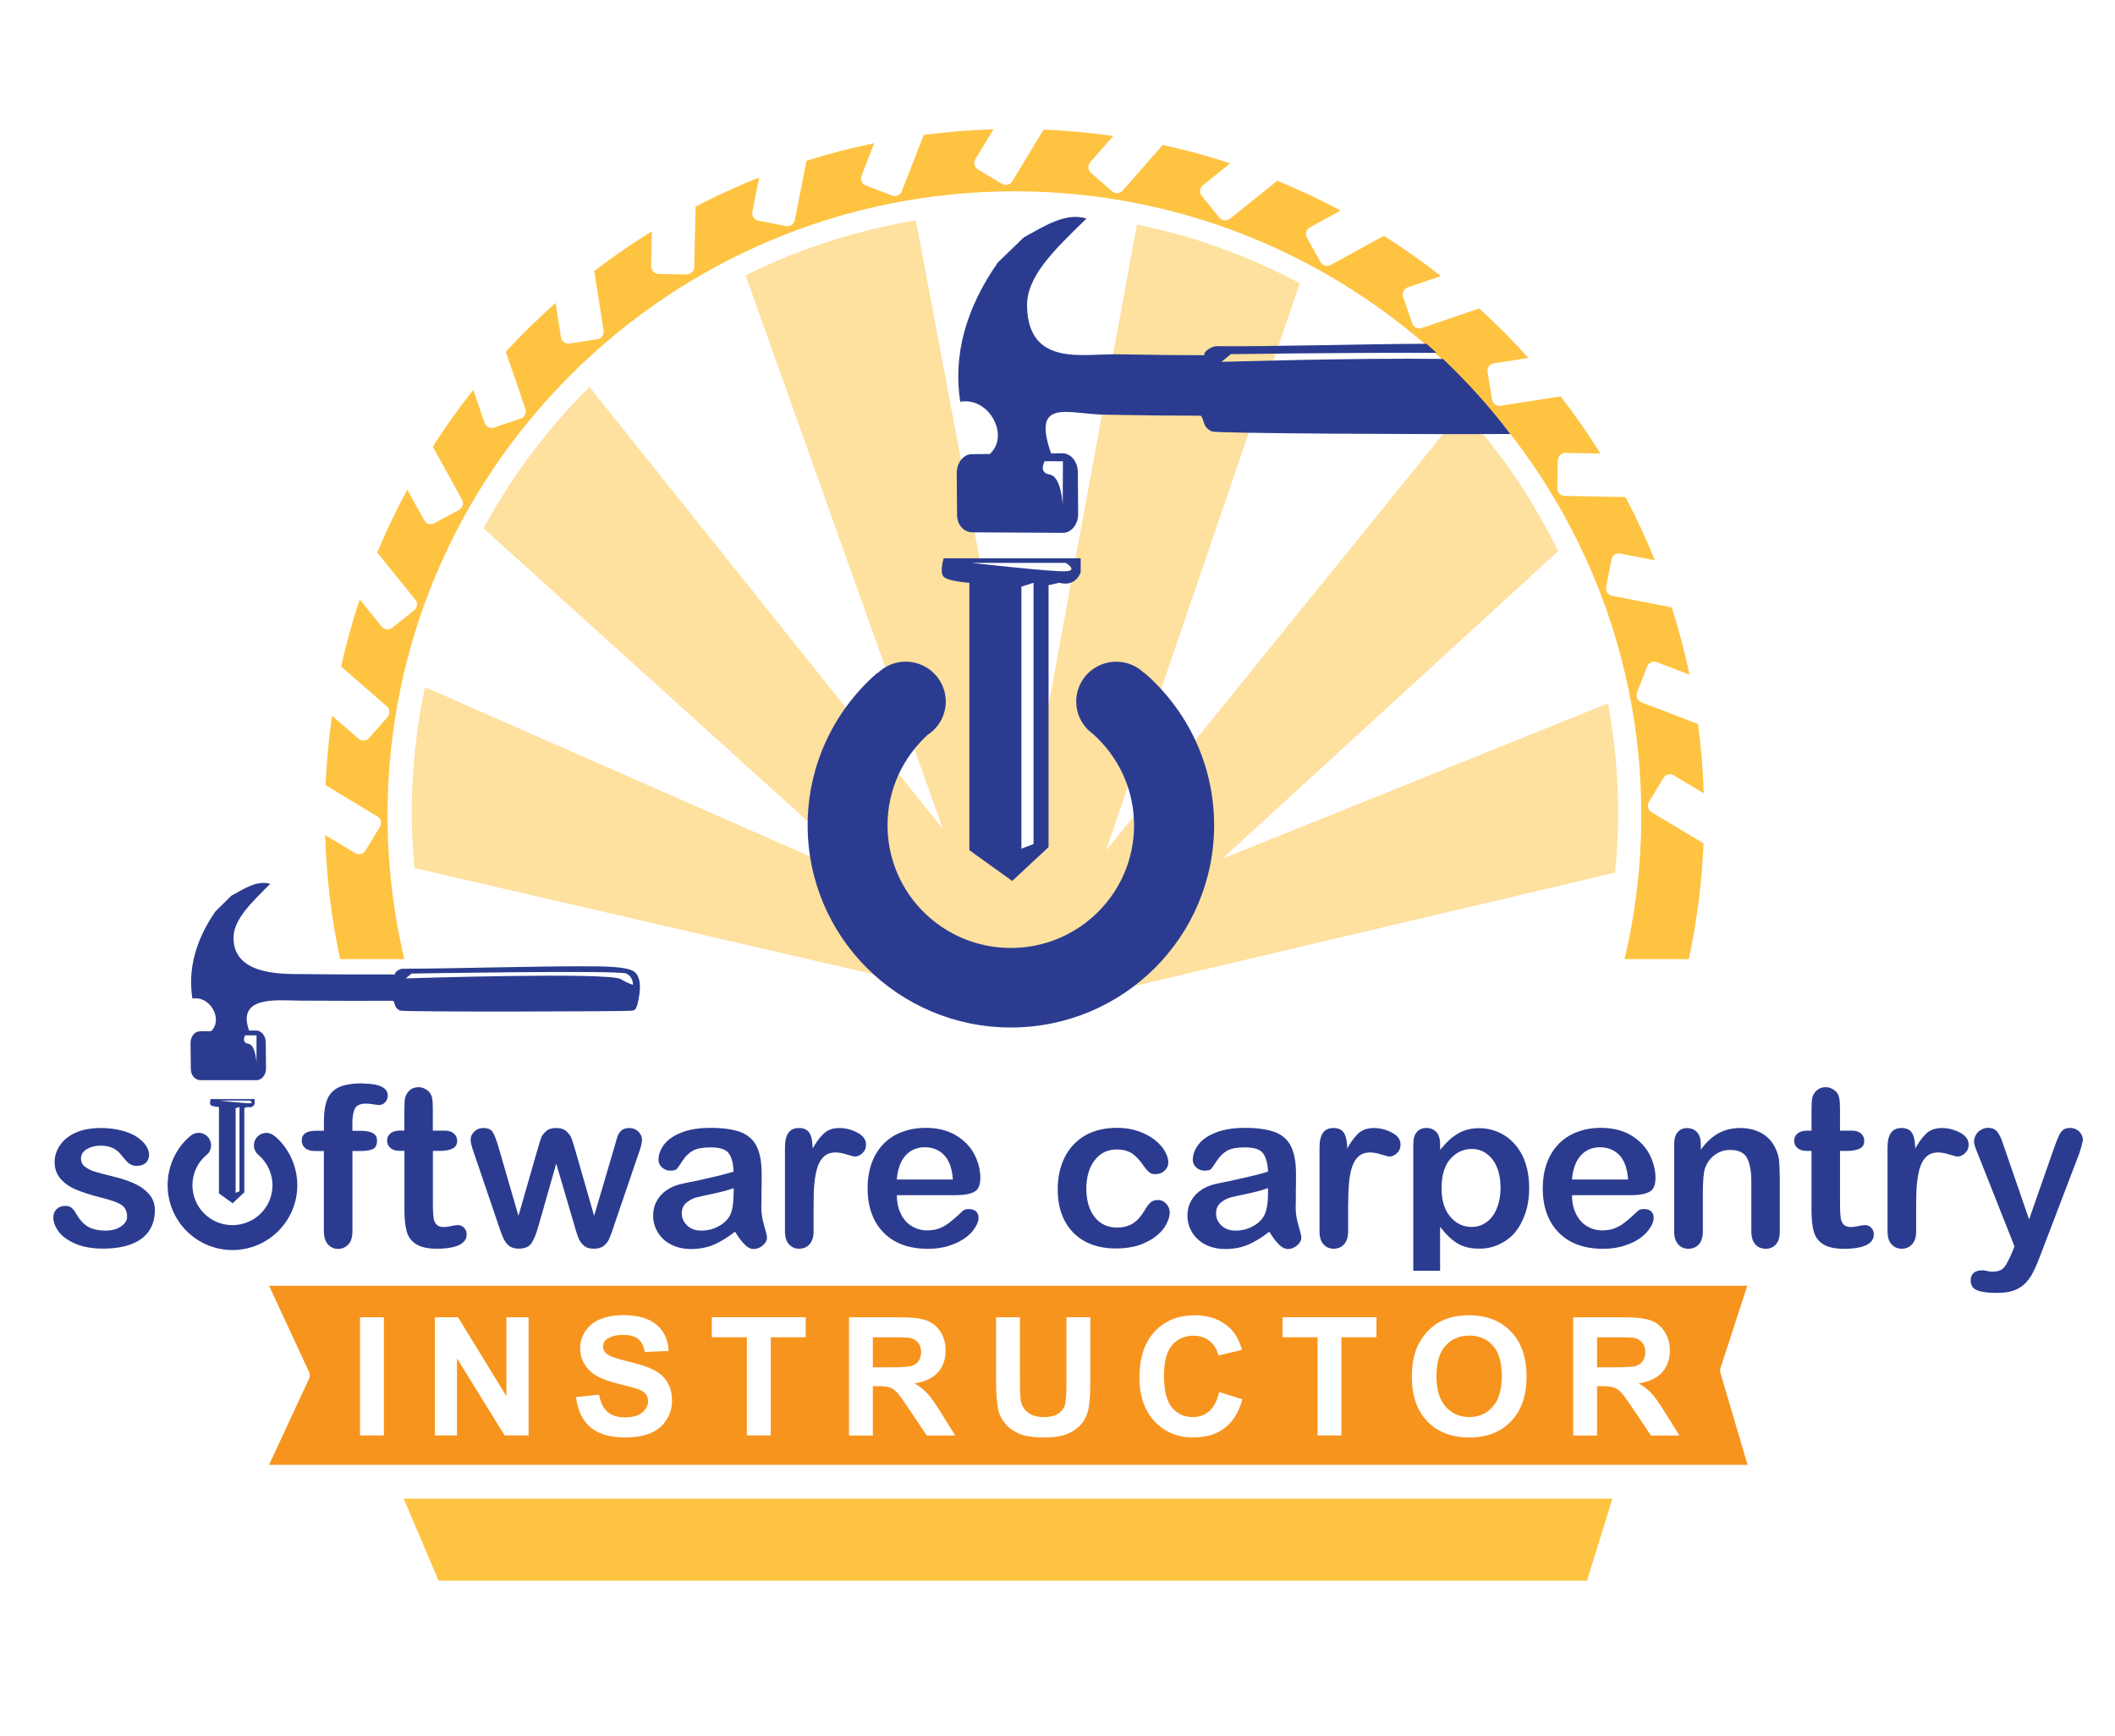 <?xml version="1.0" encoding="UTF-8" standalone="no"?>
<!-- Created with Inkscape (http://www.inkscape.org/) -->

<svg
   xmlns:dc="http://purl.org/dc/elements/1.1/"
   xmlns:cc="http://creativecommons.org/ns#"
   xmlns:rdf="http://www.w3.org/1999/02/22-rdf-syntax-ns#"
   xmlns:svg="http://www.w3.org/2000/svg"
   xmlns="http://www.w3.org/2000/svg"
   xmlns:sodipodi="http://sodipodi.sourceforge.net/DTD/sodipodi-0.dtd"
   xmlns:inkscape="http://www.inkscape.org/namespaces/inkscape"
   width="56.508mm"
   height="46.388mm"
   viewBox="0 0 200.225 164.366"
   id="svg5474"
   version="1.1"
   inkscape:version="0.91 r13725"
   sodipodi:docname="swc_certificate_badge.svg"
   inkscape:export-filename="/home/amorley/Documents/Admin/Applications/SSIFellowApp/slides/img/swc_certificate_badge.png"
   inkscape:export-xdpi="600"
   inkscape:export-ydpi="600">
  <rect x="0" y="0" width="200.225" height="164.366" fill="#808080" stroke="none"/>
  <defs
     id="defs5476">
    <mask
       maskUnits="userSpaceOnUse"
       x="0"
       y="0"
       width="1"
       height="1"
       id="mask232">
      <g
         id="g234">
        <g
           clip-path="url(#clipPath228)"
           id="g236">
          <path
             d="m 254,256.6 126,0 0,126 -126,0 0,-126 z"
             style="fill:#000000;fill-opacity:0.2;fill-rule:nonzero;stroke:none"
             id="path238"
             inkscape:connector-curvature="0" />
        </g>
      </g>
    </mask>
    <clipPath
       clipPathUnits="userSpaceOnUse"
       id="clipPath228">
      <path
         d="m 254,256.6 126,0 0,126 -126,0 0,-126 z"
         id="path230"
         inkscape:connector-curvature="0" />
    </clipPath>
    <clipPath
       clipPathUnits="userSpaceOnUse"
       id="clipPath244">
      <path
         d="m 254,256.6 126,0 0,126 -126,0 0,-126 z"
         id="path246"
         inkscape:connector-curvature="0" />
    </clipPath>
    <clipPath
       clipPathUnits="userSpaceOnUse"
       id="clipPath248">
      <path
         d="m 254,257 126,0 0,126 -126,0 0,-126 z"
         id="path250"
         inkscape:connector-curvature="0" />
    </clipPath>
    <mask
       maskUnits="userSpaceOnUse"
       x="0"
       y="0"
       width="1"
       height="1"
       id="mask232-1">
      <g
         id="g234-0">
        <g
           clip-path="url(#clipPath228-7)"
           id="g236-1">
          <path
             d="m 254,256.6 126,0 0,126 -126,0 0,-126 z"
             style="fill:#000000;fill-opacity:0.2;fill-rule:nonzero;stroke:none"
             id="path238-3"
             inkscape:connector-curvature="0" />
        </g>
      </g>
    </mask>
    <clipPath
       clipPathUnits="userSpaceOnUse"
       id="clipPath228-7">
      <path
         d="m 254,256.6 126,0 0,126 -126,0 0,-126 z"
         id="path230-7"
         inkscape:connector-curvature="0" />
    </clipPath>
    <clipPath
       clipPathUnits="userSpaceOnUse"
       id="clipPath244-2">
      <path
         d="m 254,256.6 126,0 0,126 -126,0 0,-126 z"
         id="path246-6"
         inkscape:connector-curvature="0" />
    </clipPath>
    <clipPath
       clipPathUnits="userSpaceOnUse"
       id="clipPath248-4">
      <path
         d="m 254,257 126,0 0,126 -126,0 0,-126 z"
         id="path250-5"
         inkscape:connector-curvature="0" />
    </clipPath>
    <mask
       maskUnits="userSpaceOnUse"
       x="0"
       y="0"
       width="1"
       height="1"
       id="mask232-2">
      <g
         id="g234-4">
        <g
           clip-path="url(#clipPath228-1)"
           id="g236-3">
          <path
             d="m 254,256.6 126,0 0,126 -126,0 0,-126 z"
             style="fill:#000000;fill-opacity:0.2;fill-rule:nonzero;stroke:none"
             id="path238-7"
             inkscape:connector-curvature="0" />
        </g>
      </g>
    </mask>
    <clipPath
       clipPathUnits="userSpaceOnUse"
       id="clipPath228-1">
      <path
         d="m 254,256.6 126,0 0,126 -126,0 0,-126 z"
         id="path230-2"
         inkscape:connector-curvature="0" />
    </clipPath>
    <clipPath
       clipPathUnits="userSpaceOnUse"
       id="clipPath244-20">
      <path
         d="m 254,256.6 126,0 0,126 -126,0 0,-126 z"
         id="path246-2"
         inkscape:connector-curvature="0" />
    </clipPath>
    <clipPath
       clipPathUnits="userSpaceOnUse"
       id="clipPath248-1">
      <path
         d="m 254,257 126,0 0,126 -126,0 0,-126 z"
         id="path250-7"
         inkscape:connector-curvature="0" />
    </clipPath>
    <mask
       maskUnits="userSpaceOnUse"
       x="0"
       y="0"
       width="1"
       height="1"
       id="mask232-3">
      <g
         id="g234-8">
        <g
           clip-path="url(#clipPath228-2)"
           id="g236-5">
          <path
             d="m 254,256.6 126,0 0,126 -126,0 0,-126 z"
             style="fill:#000000;fill-opacity:0.2;fill-rule:nonzero;stroke:none"
             id="path238-2"
             inkscape:connector-curvature="0" />
        </g>
      </g>
    </mask>
    <clipPath
       clipPathUnits="userSpaceOnUse"
       id="clipPath228-2">
      <path
         d="m 254,256.6 126,0 0,126 -126,0 0,-126 z"
         id="path230-27"
         inkscape:connector-curvature="0" />
    </clipPath>
    <clipPath
       clipPathUnits="userSpaceOnUse"
       id="clipPath244-0">
      <path
         d="m 254,256.6 126,0 0,126 -126,0 0,-126 z"
         id="path246-3"
         inkscape:connector-curvature="0" />
    </clipPath>
    <clipPath
       clipPathUnits="userSpaceOnUse"
       id="clipPath248-46">
      <path
         d="m 254,257 126,0 0,126 -126,0 0,-126 z"
         id="path250-3"
         inkscape:connector-curvature="0" />
    </clipPath>
    <mask
       maskUnits="userSpaceOnUse"
       x="0"
       y="0"
       width="1"
       height="1"
       id="mask232-3-2">
      <g
         id="g234-7">
        <g
           clip-path="url(#clipPath228-3)"
           id="g236-0">
          <path
             d="m 254,256.6 126,0 0,126 -126,0 0,-126 z"
             style="fill:#000000;fill-opacity:0.2;fill-rule:nonzero;stroke:none"
             id="path238-0"
             inkscape:connector-curvature="0" />
        </g>
      </g>
    </mask>
    <clipPath
       clipPathUnits="userSpaceOnUse"
       id="clipPath228-3">
      <path
         d="m 254,256.6 126,0 0,126 -126,0 0,-126 z"
         id="path230-4"
         inkscape:connector-curvature="0" />
    </clipPath>
    <clipPath
       clipPathUnits="userSpaceOnUse"
       id="clipPath244-9">
      <path
         d="m 254,256.6 126,0 0,126 -126,0 0,-126 z"
         id="path246-27"
         inkscape:connector-curvature="0" />
    </clipPath>
    <clipPath
       clipPathUnits="userSpaceOnUse"
       id="clipPath248-42">
      <path
         d="m 254,257 126,0 0,126 -126,0 0,-126 z"
         id="path250-52"
         inkscape:connector-curvature="0" />
    </clipPath>
  </defs>
  <sodipodi:namedview
     id="base"
     pagecolor="#ffffff"
     bordercolor="#666666"
     borderopacity="1.0"
     inkscape:pageopacity="0.0"
     inkscape:pageshadow="2"
     inkscape:zoom="1.979899"
     inkscape:cx="-61.98411"
     inkscape:cy="-21.216924"
     inkscape:document-units="px"
     inkscape:current-layer="g6183"
     showgrid="false"
     fit-margin-top="0"
     fit-margin-left="0"
     fit-margin-right="0"
     fit-margin-bottom="0"
     inkscape:window-width="1920"
     inkscape:window-height="1056"
     inkscape:window-x="1200"
     inkscape:window-y="24"
     inkscape:window-maximized="1" />
  <g
     inkscape:label="Layer 1"
     inkscape:groupmode="layer"
     id="layer1"
     transform="translate(-284.698,-420.476)">
    <g
       transform="matrix(1.25,0,0,-1.25,-16.68,843.575)"
       id="g6183">
      <g
         transform="matrix(1.281,0,0,1.052,-84.844,-63.749)"
         id="g224-8"
         style="fill:#ffffff;fill-opacity:1">
        <rect
           style="fill:#ffffff;fill-opacity:1;stroke:#ffffff;stroke-width:0.706;stroke-linejoin:miter;stroke-miterlimit:4;stroke-dasharray:none;stroke-dashoffset:0;stroke-opacity:1"
           id="rect4240"
           width="126.137"
           height="126.383"
           x="254.107"
           y="-382.663"
           transform="scale(1,-1)" />
        <g
           id="g226-9"
           style="fill:#ffffff;fill-opacity:1" />
        <g
           mask="url(#mask232-3-2)"
           id="g240-6"
           style="fill:#ffffff;fill-opacity:1">
          <g
             id="g242-7"
             style="fill:#ffffff;fill-opacity:1" />
          <g
             id="g252-7"
             style="fill:#ffffff;fill-opacity:1">
            <g
               id="g254-3"
               clip-path="url(#clipPath244-9)"
               style="fill:#ffffff;fill-opacity:1">
              <g
                 id="g256-7"
                 transform="translate(0,-0.4)"
                 style="fill:#ffffff;fill-opacity:1">
                <g
                   id="g258-12"
                   style="fill:#ffffff;fill-opacity:1">
                  <g
                     id="g260-2"
                     clip-path="url(#clipPath248-42)"
                     style="fill:#ffffff;fill-opacity:1">
                    <g
                       id="g262-15"
                       style="fill:#ffffff;fill-opacity:1">
                      <path
                         inkscape:connector-curvature="0"
                         id="path264-09"
                         style="fill:#ffffff;fill-opacity:1;fill-rule:nonzero;stroke:none"
                         d="m 379.441,320.34 c 0,-34.528 -27.988,-62.516 -62.511,-62.516 -34.528,0 -62.516,27.988 -62.516,62.516 0,34.523 27.988,62.512 62.516,62.512 34.523,0 62.511,-27.989 62.511,-62.512" />
                    </g>
                  </g>
                </g>
              </g>
            </g>
          </g>
        </g>
      </g>
      <g
         transform="translate(-163.565,142.492)"
         id="g5335-9">
        <path
           d="m 452.789,122.327 c -0.488,0.527 -2.93,0.464 -3.601,0.476 -3.7,0.024 -10.606,-0.183 -14.063,-0.183 -0.133,0 -0.613,-0.235 -0.539,-0.43 -2.449,0 -3.746,-0.012 -6.711,0.023 -1.605,0.012 -5.426,-0.183 -5.523,2.645 -0.051,1.422 1.25,2.668 2.781,4.191 -0.981,0.293 -1.961,-0.355 -2.953,-0.906 -0.477,-0.477 -0.809,-0.797 -1.211,-1.199 -1.496,-2.18 -2.082,-4.383 -1.727,-6.59 1.348,0.258 2.352,-1.594 1.41,-2.461 l -0.843,-0.012 c -0.407,0 -0.723,-0.418 -0.711,-0.906 l 0.023,-1.961 c 0.012,-0.5 0.344,-0.832 0.734,-0.832 l 4.262,0 c 0.391,0.012 0.711,0.418 0.699,0.918 l -0.023,1.957 c 0,0.488 -0.332,0.895 -0.734,0.883 l -0.528,0 c -0.941,2.633 2.082,2.289 3.797,2.265 3.207,-0.023 4.285,-0.011 7.117,-0.011 0.16,-0.196 0.086,-0.563 0.528,-0.746 0.281,-0.11 17.293,-0.075 17.601,0 0.305,0.074 0.223,0.218 0.332,0.328 0.149,0.59 0.477,1.898 -0.109,2.547 l -0.008,0.004 z m -28.695,-4.75 0,-2.082 c 0,0 -0.063,1.359 -0.614,1.445 -0.562,0.086 -0.246,0.637 -0.246,0.637 l 0.86,0 z m 28.511,3.82 c 0,0 -0.5,0.172 -0.906,0.43 -0.871,0.562 -16.301,0.062 -16.301,0.062 l 0.442,0.367 c 0,0 15.726,0.27 16.265,0 0.54,-0.269 0.5,-0.859 0.5,-0.859 z"
           style="fill:#2b3c90;fill-opacity:1;fill-rule:nonzero;stroke:none"
           id="path1102-0"
           inkscape:connector-curvature="0" />
        <path
           d="m 415.945,102.756 c 0.305,0.442 0.453,0.969 0.453,1.578 0,0.407 -0.109,0.774 -0.332,1.079 -0.234,0.316 -0.562,0.601 -1.004,0.832 -0.441,0.234 -1.015,0.441 -1.714,0.613 -0.614,0.148 -1.067,0.269 -1.41,0.367 -0.344,0.098 -0.614,0.234 -0.821,0.391 -0.219,0.16 -0.316,0.367 -0.316,0.625 0,0.281 0.133,0.527 0.429,0.711 0.282,0.171 0.637,0.269 1.055,0.269 0.418,0 0.735,-0.074 0.981,-0.207 0.246,-0.137 0.453,-0.316 0.625,-0.551 0.207,-0.258 0.39,-0.465 0.55,-0.59 0.161,-0.121 0.344,-0.183 0.563,-0.183 0.305,0 0.539,0.074 0.711,0.234 0.16,0.16 0.246,0.356 0.246,0.602 0,0.222 -0.086,0.465 -0.234,0.699 -0.161,0.246 -0.407,0.465 -0.711,0.672 -0.305,0.195 -0.7,0.355 -1.153,0.476 -0.465,0.122 -0.992,0.184 -1.578,0.184 -0.734,0 -1.371,-0.121 -1.898,-0.355 -0.516,-0.231 -0.918,-0.563 -1.176,-0.954 -0.27,-0.39 -0.406,-0.82 -0.406,-1.261 0,-0.492 0.148,-0.918 0.429,-1.25 0.293,-0.344 0.672,-0.625 1.164,-0.832 0.489,-0.207 1.129,-0.418 1.899,-0.61 0.699,-0.172 1.211,-0.343 1.519,-0.527 0.317,-0.195 0.477,-0.5 0.477,-0.93 0,-0.281 -0.16,-0.527 -0.465,-0.734 -0.293,-0.207 -0.683,-0.316 -1.152,-0.316 -0.563,0 -1.028,0.109 -1.36,0.304 -0.332,0.207 -0.613,0.516 -0.855,0.93 -0.109,0.207 -0.234,0.367 -0.356,0.476 -0.109,0.11 -0.281,0.161 -0.515,0.161 -0.258,0 -0.465,-0.086 -0.637,-0.246 -0.16,-0.172 -0.246,-0.368 -0.246,-0.602 0,-0.367 0.133,-0.734 0.406,-1.102 0.27,-0.367 0.699,-0.671 1.274,-0.918 0.574,-0.246 1.273,-0.367 2.07,-0.367 0.844,0 1.578,0.11 2.168,0.344 0.574,0.219 1.031,0.551 1.324,0.988 l -0.004,0 z"
           style="fill:#2b3c90;fill-opacity:1;fill-rule:nonzero;stroke:none"
           id="path1104-2"
           inkscape:connector-curvature="0" />
        <path
           d="m 432.113,113.94 c -0.746,0 -1.336,-0.098 -1.75,-0.281 -0.418,-0.184 -0.722,-0.489 -0.894,-0.895 -0.172,-0.406 -0.27,-0.969 -0.27,-1.668 l 0,-0.746 -0.59,0 c -0.734,0 -1.089,-0.242 -1.089,-0.762 0,-0.23 0.085,-0.402 0.257,-0.55 0.172,-0.149 0.418,-0.223 0.746,-0.223 l 0.672,0 0,-6.074 c 0,-0.442 0.11,-0.77 0.305,-0.993 0.207,-0.23 0.465,-0.343 0.77,-0.343 0.32,0 0.589,0.121 0.785,0.343 0.207,0.223 0.304,0.551 0.304,0.993 l 0,6.074 0.614,0 c 0.406,0 0.711,0.051 0.929,0.148 0.223,0.098 0.317,0.309 0.317,0.66 0,0.489 -0.407,0.723 -1.25,0.723 l -0.614,0 0,0.602 c 0,0.453 0.063,0.82 0.184,1.066 0.121,0.258 0.406,0.391 0.844,0.391 0.148,0 0.332,-0.012 0.551,-0.051 0.218,-0.035 0.367,-0.051 0.453,-0.051 0.172,0 0.316,0.063 0.453,0.207 0.121,0.133 0.195,0.309 0.195,0.5 0,0.613 -0.66,0.918 -1.933,0.918 l 0.011,0.012 z"
           style="fill:#2b3c90;fill-opacity:1;fill-rule:nonzero;stroke:none"
           id="path1106-0"
           inkscape:connector-curvature="0" />
        <path
           d="m 440.012,102.498 c 0,0.196 -0.063,0.368 -0.196,0.5 -0.132,0.149 -0.293,0.207 -0.464,0.207 -0.122,0 -0.293,-0.023 -0.516,-0.074 -0.234,-0.051 -0.414,-0.074 -0.551,-0.074 -0.269,0 -0.453,0.074 -0.574,0.207 -0.109,0.121 -0.184,0.293 -0.207,0.488 -0.024,0.196 -0.051,0.477 -0.051,0.832 l 0,4.239 0.488,0 c 0.442,0 0.786,0.062 1.004,0.183 0.231,0.11 0.344,0.309 0.344,0.59 0,0.223 -0.086,0.402 -0.246,0.539 -0.16,0.149 -0.391,0.223 -0.699,0.223 l -0.895,0 0,1.605 c 0,0.379 -0.011,0.672 -0.062,0.883 -0.035,0.195 -0.121,0.356 -0.27,0.5 -0.219,0.195 -0.476,0.305 -0.746,0.305 -0.195,0 -0.379,-0.051 -0.539,-0.133 -0.148,-0.098 -0.27,-0.223 -0.355,-0.367 -0.086,-0.137 -0.133,-0.305 -0.161,-0.516 -0.011,-0.207 -0.023,-0.488 -0.023,-0.855 l 0,-1.422 -0.301,0.008 c -0.332,0 -0.59,-0.075 -0.762,-0.223 -0.16,-0.137 -0.246,-0.316 -0.246,-0.539 0,-0.223 0.075,-0.402 0.246,-0.551 0.161,-0.148 0.391,-0.223 0.711,-0.223 l 0.356,0 0,-4.421 c 0,-0.7 0.051,-1.262 0.172,-1.68 0.109,-0.402 0.343,-0.734 0.699,-0.957 0.355,-0.231 0.883,-0.356 1.578,-0.356 0.734,0 1.313,0.098 1.703,0.282 0.379,0.195 0.563,0.453 0.563,0.797 l 0,0.003 z"
           style="fill:#2b3c90;fill-opacity:1;fill-rule:nonzero;stroke:none"
           id="path1108-1"
           inkscape:connector-curvature="0" />
        <path
           d="m 451.172,103.174 1.859,5.449 c 0.172,0.465 0.258,0.809 0.258,1.04 0,0.234 -0.098,0.453 -0.281,0.625 -0.184,0.183 -0.418,0.269 -0.672,0.269 -0.258,0 -0.453,-0.062 -0.59,-0.172 -0.137,-0.125 -0.234,-0.258 -0.293,-0.418 -0.062,-0.16 -0.137,-0.429 -0.234,-0.785 l -1.555,-5.277 -1.41,4.91 c -0.137,0.48 -0.246,0.808 -0.316,0.992 -0.075,0.184 -0.208,0.356 -0.391,0.516 -0.184,0.16 -0.442,0.234 -0.762,0.234 -0.316,0 -0.574,-0.074 -0.746,-0.234 -0.184,-0.16 -0.316,-0.317 -0.379,-0.489 -0.074,-0.183 -0.172,-0.527 -0.316,-1.019 l -1.41,-4.91 -1.532,5.277 c -0.148,0.5 -0.293,0.871 -0.429,1.078 -0.11,0.195 -0.356,0.297 -0.711,0.297 -0.27,0 -0.5,-0.098 -0.684,-0.281 -0.183,-0.184 -0.269,-0.379 -0.269,-0.613 0,-0.184 0.086,-0.54 0.269,-1.04 l 1.852,-5.449 c 0.05,-0.148 0.109,-0.344 0.207,-0.59 0.086,-0.246 0.183,-0.453 0.293,-0.625 0.109,-0.183 0.258,-0.304 0.418,-0.406 0.172,-0.086 0.379,-0.133 0.613,-0.133 0.465,0 0.797,0.149 0.98,0.442 0.196,0.304 0.368,0.769 0.539,1.383 l 1.313,4.617 1.359,-4.617 c 0.11,-0.407 0.207,-0.723 0.305,-0.969 0.086,-0.246 0.234,-0.453 0.418,-0.613 0.184,-0.172 0.453,-0.247 0.773,-0.247 0.317,0 0.575,0.075 0.758,0.223 0.184,0.16 0.317,0.332 0.406,0.539 0.083,0.195 0.208,0.527 0.368,0.992 l -0.008,0.004 z"
           style="fill:#2b3c90;fill-opacity:1;fill-rule:nonzero;stroke:none"
           id="path1110-9"
           inkscape:connector-curvature="0" />
        <path
           d="m 462.551,103.159 c -0.149,0.464 -0.223,0.929 -0.223,1.359 0.012,0.453 0.012,0.871 0.012,1.238 0.012,0.367 0.012,0.832 0.012,1.36 0,0.832 -0.122,1.504 -0.356,2.007 -0.234,0.5 -0.625,0.872 -1.176,1.102 -0.562,0.223 -1.359,0.344 -2.34,0.344 -0.882,0 -1.64,-0.121 -2.23,-0.367 -0.59,-0.231 -1.016,-0.539 -1.297,-0.907 -0.269,-0.367 -0.414,-0.746 -0.414,-1.14 0,-0.235 0.086,-0.43 0.27,-0.59 0.171,-0.149 0.379,-0.235 0.625,-0.235 0.257,0 0.429,0.051 0.5,0.133 0.086,0.11 0.234,0.317 0.441,0.637 0.207,0.332 0.477,0.574 0.773,0.746 0.293,0.16 0.747,0.246 1.336,0.246 0.688,0 1.153,-0.148 1.371,-0.441 0.219,-0.293 0.344,-0.746 0.368,-1.36 l 0.011,-0.039 -0.05,-0.011 c -0.465,-0.133 -0.907,-0.258 -1.336,-0.356 -0.403,-0.097 -0.895,-0.207 -1.469,-0.332 -0.602,-0.121 -0.93,-0.183 -1.078,-0.223 -0.672,-0.148 -1.199,-0.441 -1.594,-0.871 -0.379,-0.429 -0.574,-0.945 -0.574,-1.554 0,-0.442 0.121,-0.871 0.355,-1.25 0.231,-0.391 0.563,-0.7 0.992,-0.918 0.43,-0.223 0.946,-0.344 1.52,-0.344 0.625,0 1.199,0.109 1.703,0.316 0.516,0.223 1.039,0.539 1.578,0.957 l 0.051,0.039 0.035,-0.05 c 0.258,-0.418 0.488,-0.723 0.723,-0.946 0.207,-0.207 0.43,-0.316 0.648,-0.316 0.258,0 0.5,0.098 0.711,0.281 0.207,0.184 0.305,0.367 0.305,0.59 0,0.133 -0.074,0.426 -0.207,0.879 l 0.004,0.016 z m -2.328,2.449 c 0,-0.797 -0.098,-1.383 -0.305,-1.727 -0.184,-0.316 -0.477,-0.59 -0.871,-0.785 -0.379,-0.207 -0.809,-0.308 -1.262,-0.308 -0.441,0 -0.797,0.121 -1.066,0.378 -0.27,0.258 -0.418,0.563 -0.418,0.918 0,0.356 0.121,0.625 0.355,0.821 0.235,0.195 0.481,0.316 0.723,0.39 0.246,0.063 0.687,0.16 1.324,0.293 0.637,0.137 1.129,0.27 1.445,0.391 l 0.086,0.023 0,-0.406 -0.011,0 0,0.012 z"
           style="fill:#2b3c90;fill-opacity:1;fill-rule:nonzero;stroke:none"
           id="path1112-6"
           inkscape:connector-curvature="0" />
        <path
           d="m 469.617,110.202 c -0.441,0.234 -0.906,0.355 -1.371,0.355 -0.465,0 -0.832,-0.121 -1.101,-0.344 -0.282,-0.23 -0.563,-0.586 -0.833,-1.039 l -0.097,-0.172 -0.012,0.196 c -0.012,0.453 -0.098,0.797 -0.258,1.027 -0.16,0.223 -0.418,0.332 -0.773,0.332 -0.711,0 -1.055,-0.477 -1.055,-1.484 l 0,-6.332 c 0,-0.442 0.098,-0.77 0.309,-0.993 0.195,-0.222 0.453,-0.332 0.758,-0.332 0.316,0 0.589,0.11 0.785,0.332 0.207,0.207 0.316,0.551 0.316,0.993 l 0,1.898 c 0,0.684 0.012,1.274 0.063,1.738 0.05,0.477 0.121,0.895 0.246,1.25 0.121,0.356 0.293,0.625 0.515,0.809 0.379,0.309 0.93,0.367 1.715,0.109 0.391,-0.121 0.528,-0.148 0.586,-0.148 0.207,0 0.402,0.086 0.574,0.258 0.184,0.172 0.27,0.379 0.27,0.648 0,0.371 -0.207,0.664 -0.637,0.899 z"
           style="fill:#2b3c90;fill-opacity:1;fill-rule:nonzero;stroke:none"
           id="path1114-2"
           inkscape:connector-curvature="0" />
        <path
           d="m 478.543,103.065 c 0.16,0.258 0.234,0.488 0.234,0.683 0,0.223 -0.062,0.379 -0.195,0.5 -0.137,0.11 -0.305,0.172 -0.527,0.172 -0.207,0 -0.356,-0.035 -0.465,-0.132 -0.281,-0.27 -0.516,-0.477 -0.688,-0.625 -0.183,-0.161 -0.379,-0.305 -0.59,-0.454 -0.218,-0.136 -0.441,-0.234 -0.671,-0.308 -0.231,-0.063 -0.489,-0.098 -0.758,-0.098 -0.418,0 -0.809,0.11 -1.153,0.317 -0.343,0.195 -0.613,0.5 -0.82,0.906 -0.207,0.402 -0.316,0.871 -0.316,1.394 l 0,0.051 4.508,0 c 0.574,0 1.039,0.086 1.359,0.258 0.305,0.16 0.453,0.516 0.453,1.055 0,0.613 -0.16,1.211 -0.465,1.8 -0.304,0.575 -0.781,1.067 -1.41,1.434 -0.625,0.367 -1.383,0.551 -2.254,0.551 -0.676,0 -1.297,-0.11 -1.851,-0.332 -0.551,-0.207 -1.028,-0.528 -1.395,-0.93 -0.379,-0.402 -0.676,-0.894 -0.871,-1.457 -0.195,-0.562 -0.293,-1.187 -0.293,-1.848 0,-1.41 0.406,-2.535 1.199,-3.355 0.797,-0.82 1.938,-1.238 3.367,-1.238 0.637,0 1.2,0.086 1.68,0.257 0.488,0.161 0.895,0.368 1.211,0.614 0.32,0.246 0.563,0.511 0.711,0.785 z m -5.953,3.66 c 0.074,0.77 0.305,1.371 0.672,1.762 0.367,0.402 0.855,0.613 1.433,0.613 0.614,0 1.114,-0.207 1.485,-0.602 0.367,-0.39 0.59,-0.992 0.648,-1.777 l 0,-0.062 -4.25,0 0.012,0.062 0,0.004 z"
           style="fill:#2b3c90;fill-opacity:1;fill-rule:nonzero;stroke:none"
           id="path1116-1"
           inkscape:connector-curvature="0" />
        <path
           d="m 493.012,103.295 c 0.16,0.305 0.246,0.614 0.246,0.883 0,0.223 -0.086,0.442 -0.258,0.637 -0.172,0.195 -0.391,0.293 -0.648,0.293 -0.223,0 -0.407,-0.063 -0.551,-0.195 -0.16,-0.149 -0.309,-0.344 -0.442,-0.586 -0.257,-0.442 -0.55,-0.774 -0.882,-0.993 -0.332,-0.207 -0.735,-0.316 -1.2,-0.316 -0.355,0 -0.672,0.062 -0.953,0.195 -0.293,0.133 -0.551,0.332 -0.746,0.602 -0.207,0.246 -0.367,0.562 -0.476,0.93 -0.098,0.355 -0.161,0.757 -0.161,1.187 0,0.93 0.223,1.668 0.637,2.191 0.414,0.54 0.981,0.809 1.664,0.809 0.477,0 0.871,-0.109 1.188,-0.316 0.304,-0.223 0.601,-0.539 0.882,-0.969 0.149,-0.207 0.297,-0.367 0.418,-0.453 0.11,-0.098 0.258,-0.133 0.43,-0.133 0.27,0 0.516,0.086 0.699,0.258 0.196,0.183 0.293,0.39 0.293,0.66 0,0.246 -0.097,0.527 -0.269,0.832 -0.172,0.293 -0.43,0.59 -0.77,0.855 -0.332,0.258 -0.746,0.481 -1.226,0.649 -0.489,0.172 -1.028,0.258 -1.606,0.258 -0.941,0 -1.75,-0.196 -2.426,-0.575 -0.671,-0.39 -1.187,-0.945 -1.543,-1.64 -0.355,-0.711 -0.539,-1.531 -0.539,-2.449 0,-1.36 0.391,-2.45 1.165,-3.258 0.785,-0.809 1.874,-1.215 3.257,-1.215 0.649,0 1.25,0.086 1.762,0.258 0.516,0.183 0.957,0.418 1.297,0.699 0.344,0.277 0.601,0.586 0.762,0.902 l -0.004,0 z"
           style="fill:#2b3c90;fill-opacity:1;fill-rule:nonzero;stroke:none"
           id="path1118-2"
           inkscape:connector-curvature="0" />
        <path
           d="m 503.016,103.159 c -0.149,0.464 -0.219,0.929 -0.219,1.359 0.012,0.453 0.012,0.871 0.012,1.238 0.011,0.367 0.011,0.832 0.011,1.36 0,0.832 -0.121,1.504 -0.355,2.007 -0.235,0.5 -0.625,0.872 -1.176,1.102 -0.562,0.223 -1.348,0.344 -2.34,0.344 -0.883,0 -1.629,-0.121 -2.23,-0.367 -0.59,-0.231 -1.02,-0.539 -1.297,-0.907 -0.27,-0.367 -0.418,-0.746 -0.418,-1.14 0,-0.235 0.086,-0.43 0.269,-0.59 0.172,-0.16 0.379,-0.235 0.625,-0.235 0.258,0 0.43,0.051 0.5,0.133 0.086,0.11 0.235,0.317 0.442,0.637 0.222,0.332 0.48,0.574 0.773,0.746 0.293,0.16 0.746,0.246 1.336,0.246 0.688,0 1.149,-0.148 1.371,-0.441 0.223,-0.293 0.344,-0.746 0.379,-1.36 l 0,-0.039 -0.051,-0.011 c -0.464,-0.149 -0.918,-0.258 -1.336,-0.356 -0.406,-0.097 -0.894,-0.207 -1.468,-0.332 -0.602,-0.121 -0.93,-0.183 -1.067,-0.223 -0.687,-0.148 -1.211,-0.441 -1.605,-0.871 -0.379,-0.429 -0.574,-0.945 -0.574,-1.554 0,-0.442 0.121,-0.871 0.355,-1.25 0.235,-0.379 0.563,-0.7 0.992,-0.918 0.43,-0.223 0.942,-0.344 1.52,-0.344 0.625,0 1.199,0.109 1.703,0.316 0.516,0.223 1.039,0.539 1.578,0.957 l 0.047,0.039 0.039,-0.05 c 0.258,-0.418 0.488,-0.723 0.723,-0.946 0.207,-0.207 0.429,-0.316 0.648,-0.316 0.258,0 0.504,0.098 0.711,0.281 0.207,0.184 0.309,0.367 0.309,0.59 0,0.133 -0.075,0.426 -0.207,0.879 l 0,0.016 z m -2.317,2.449 c 0,-0.797 -0.109,-1.383 -0.316,-1.727 -0.184,-0.316 -0.477,-0.59 -0.871,-0.785 -0.379,-0.207 -0.809,-0.308 -1.262,-0.308 -0.441,0 -0.797,0.121 -1.066,0.378 -0.27,0.247 -0.418,0.563 -0.418,0.918 0,0.356 0.125,0.625 0.355,0.821 0.234,0.195 0.477,0.316 0.723,0.39 0.246,0.063 0.687,0.16 1.324,0.293 0.637,0.137 1.125,0.27 1.445,0.391 l 0.086,0.023 0,-0.406 0,0.012 z"
           style="fill:#2b3c90;fill-opacity:1;fill-rule:nonzero;stroke:none"
           id="path1120-0"
           inkscape:connector-curvature="0" />
        <path
           d="m 510.098,110.202 c -0.442,0.234 -0.907,0.355 -1.371,0.355 -0.465,0 -0.832,-0.121 -1.114,-0.344 -0.269,-0.23 -0.551,-0.586 -0.82,-1.039 l -0.098,-0.172 0,0.196 c -0.023,0.453 -0.109,0.797 -0.269,1.027 -0.16,0.223 -0.418,0.332 -0.77,0.332 -0.711,0 -1.054,-0.477 -1.054,-1.484 l 0,-6.332 c 0,-0.442 0.097,-0.77 0.304,-0.993 0.196,-0.222 0.453,-0.332 0.762,-0.332 0.316,0 0.59,0.11 0.785,0.332 0.207,0.207 0.317,0.551 0.317,0.993 l 0,1.898 c 0,0.684 0.023,1.274 0.062,1.738 0.047,0.477 0.121,0.895 0.242,1.25 0.121,0.356 0.293,0.625 0.516,0.809 0.379,0.309 0.93,0.367 1.715,0.109 0.39,-0.121 0.527,-0.148 0.59,-0.148 0.195,0 0.402,0.086 0.574,0.258 0.183,0.172 0.269,0.379 0.269,0.648 0,0.371 -0.207,0.664 -0.636,0.899 l -0.004,0 z"
           style="fill:#2b3c90;fill-opacity:1;fill-rule:nonzero;stroke:none"
           id="path1122-7"
           inkscape:connector-curvature="0" />
        <path
           d="m 519.391,102.635 c 0.332,0.391 0.601,0.883 0.797,1.457 0.195,0.574 0.292,1.227 0.292,1.91 0,0.942 -0.171,1.762 -0.5,2.45 -0.343,0.671 -0.808,1.199 -1.382,1.554 -0.575,0.356 -1.211,0.539 -1.899,0.539 -0.574,0 -1.09,-0.121 -1.543,-0.367 -0.453,-0.246 -0.894,-0.637 -1.312,-1.152 l -0.11,-0.121 0,0.429 c 0,0.403 -0.097,0.711 -0.281,0.918 -0.195,0.196 -0.441,0.309 -0.746,0.309 -0.316,0 -0.562,-0.098 -0.734,-0.309 -0.184,-0.195 -0.27,-0.515 -0.27,-0.929 l 0,-9.825 c 0,-0.476 0.063,-0.843 0.195,-1.101 0.137,-0.234 0.395,-0.356 0.809,-0.356 0.699,0 1.027,0.481 1.027,1.446 l 0,3.578 0.11,-0.125 c 0.39,-0.5 0.808,-0.883 1.238,-1.141 0.441,-0.258 0.98,-0.379 1.617,-0.379 0.528,0 1.028,0.098 1.485,0.317 0.464,0.211 0.871,0.504 1.214,0.894 l -0.007,0.004 z m -1.383,1.778 c -0.196,-0.442 -0.465,-0.786 -0.785,-1.004 -0.332,-0.235 -0.7,-0.344 -1.09,-0.344 -0.649,0 -1.199,0.258 -1.629,0.773 -0.442,0.516 -0.66,1.239 -0.66,2.157 0,0.968 0.222,1.714 0.66,2.214 0.441,0.504 0.992,0.762 1.629,0.762 0.402,0 0.785,-0.109 1.113,-0.355 0.332,-0.235 0.602,-0.575 0.785,-1.016 0.184,-0.43 0.281,-0.957 0.281,-1.566 0,-0.625 -0.109,-1.164 -0.304,-1.618 l 0,-0.003 z"
           style="fill:#2b3c90;fill-opacity:1;fill-rule:nonzero;stroke:none"
           id="path1124-3"
           inkscape:connector-curvature="0" />
        <path
           d="m 529.68,103.065 c 0.16,0.258 0.23,0.488 0.23,0.683 0,0.223 -0.062,0.379 -0.195,0.5 -0.133,0.125 -0.305,0.172 -0.527,0.172 -0.208,0 -0.356,-0.035 -0.465,-0.132 -0.282,-0.27 -0.516,-0.477 -0.688,-0.625 -0.183,-0.161 -0.379,-0.305 -0.59,-0.454 -0.218,-0.136 -0.441,-0.234 -0.672,-0.308 -0.234,-0.063 -0.488,-0.098 -0.761,-0.098 -0.414,0 -0.809,0.11 -1.149,0.317 -0.343,0.195 -0.613,0.5 -0.82,0.906 -0.207,0.402 -0.316,0.871 -0.316,1.394 l 0,0.051 4.507,0 c 0.575,0 1.039,0.086 1.36,0.258 0.308,0.16 0.453,0.516 0.453,1.055 0,0.613 -0.16,1.211 -0.465,1.8 -0.309,0.575 -0.785,1.067 -1.41,1.434 -0.625,0.367 -1.383,0.551 -2.254,0.551 -0.684,0 -1.297,-0.11 -1.848,-0.332 -0.55,-0.207 -1.015,-0.528 -1.398,-0.93 -0.379,-0.402 -0.672,-0.894 -0.871,-1.457 -0.196,-0.562 -0.293,-1.187 -0.293,-1.848 0,-1.41 0.402,-2.535 1.199,-3.355 0.797,-0.82 1.934,-1.238 3.367,-1.238 0.637,0 1.199,0.086 1.68,0.257 0.488,0.161 0.894,0.368 1.211,0.614 0.32,0.246 0.551,0.511 0.711,0.785 l 0.004,0 z m -5.953,3.66 c 0.074,0.77 0.304,1.371 0.671,1.762 0.368,0.402 0.86,0.613 1.434,0.613 0.613,0 1.113,-0.207 1.484,-0.602 0.368,-0.39 0.59,-0.992 0.649,-1.777 l 0,-0.062 -4.25,0 0.012,0.062 0,0.004 z"
           style="fill:#2b3c90;fill-opacity:1;fill-rule:nonzero;stroke:none"
           id="path1126-1"
           inkscape:connector-curvature="0" />
        <path
           d="m 539.453,106.983 c 0,0.488 -0.023,0.906 -0.062,1.222 -0.051,0.317 -0.149,0.614 -0.293,0.883 -0.223,0.465 -0.575,0.832 -1.028,1.09 -0.465,0.242 -0.992,0.379 -1.578,0.379 -0.613,0 -1.148,-0.121 -1.617,-0.367 -0.465,-0.246 -0.906,-0.625 -1.297,-1.141 l -0.098,-0.136 0,0.441 c 0,0.258 -0.05,0.48 -0.132,0.66 -0.098,0.184 -0.223,0.316 -0.368,0.402 -0.16,0.086 -0.332,0.137 -0.515,0.137 -0.305,0 -0.563,-0.098 -0.735,-0.308 -0.183,-0.196 -0.269,-0.516 -0.269,-0.93 l 0,-6.578 c 0,-0.43 0.098,-0.758 0.309,-0.992 0.195,-0.223 0.453,-0.332 0.761,-0.332 0.332,0 0.586,0.109 0.797,0.332 0.195,0.207 0.305,0.55 0.305,0.992 l 0,2.855 c 0,0.946 0.051,1.567 0.16,1.91 0.16,0.442 0.414,0.786 0.758,1.028 0.344,0.246 0.722,0.367 1.14,0.367 0.649,0 1.079,-0.207 1.297,-0.625 0.207,-0.402 0.317,-0.992 0.317,-1.738 l 0,-3.797 c 0,-0.43 0.097,-0.758 0.304,-0.992 0.196,-0.223 0.465,-0.332 0.786,-0.332 0.316,0 0.562,0.109 0.773,0.332 0.195,0.222 0.293,0.55 0.293,0.992 l 0,4.238 -0.008,0.008 z"
           style="fill:#2b3c90;fill-opacity:1;fill-rule:nonzero;stroke:none"
           id="path1128-1"
           inkscape:connector-curvature="0" />
        <path
           d="m 546.582,102.498 c 0,0.207 -0.062,0.368 -0.195,0.5 -0.133,0.149 -0.293,0.207 -0.453,0.207 -0.137,0 -0.305,-0.023 -0.528,-0.074 -0.234,-0.051 -0.418,-0.074 -0.551,-0.074 -0.269,0 -0.453,0.074 -0.574,0.207 -0.109,0.121 -0.183,0.293 -0.207,0.488 -0.023,0.196 -0.051,0.477 -0.051,0.832 l 0,4.239 0.489,0 c 0.441,0 0.781,0.062 1.015,0.183 0.219,0.11 0.332,0.309 0.332,0.59 0,0.223 -0.086,0.402 -0.246,0.539 -0.16,0.149 -0.39,0.223 -0.699,0.223 l -0.894,0 0,1.605 c 0,0.379 -0.012,0.672 -0.063,0.883 -0.035,0.195 -0.121,0.356 -0.269,0.5 -0.219,0.195 -0.477,0.305 -0.747,0.305 -0.195,0 -0.379,-0.051 -0.527,-0.133 -0.16,-0.098 -0.281,-0.223 -0.367,-0.367 -0.086,-0.137 -0.137,-0.305 -0.16,-0.516 -0.012,-0.207 -0.024,-0.488 -0.024,-0.855 l 0,-1.422 -0.308,0 c -0.332,0 -0.59,-0.074 -0.758,-0.223 -0.16,-0.137 -0.246,-0.316 -0.246,-0.539 0,-0.223 0.074,-0.402 0.246,-0.551 0.16,-0.148 0.391,-0.222 0.711,-0.222 l 0.355,0 0,-4.422 c 0,-0.699 0.047,-1.262 0.172,-1.68 0.11,-0.402 0.344,-0.734 0.699,-0.957 0.356,-0.23 0.883,-0.355 1.578,-0.355 0.735,0 1.313,0.097 1.704,0.281 0.379,0.195 0.562,0.453 0.562,0.797 l 0.004,0.011 z"
           style="fill:#2b3c90;fill-opacity:1;fill-rule:nonzero;stroke:none"
           id="path1130-9"
           inkscape:connector-curvature="0" />
        <path
           d="m 553.121,110.202 c -0.441,0.234 -0.906,0.355 -1.371,0.355 -0.465,0 -0.832,-0.121 -1.113,-0.344 -0.27,-0.23 -0.551,-0.586 -0.821,-1.039 l -0.097,-0.172 -0.012,0.196 c -0.012,0.453 -0.098,0.797 -0.258,1.027 -0.16,0.223 -0.418,0.332 -0.773,0.332 -0.711,0 -1.055,-0.477 -1.055,-1.484 l 0,-6.332 c 0,-0.442 0.098,-0.77 0.309,-0.993 0.195,-0.222 0.453,-0.332 0.761,-0.332 0.317,0 0.586,0.11 0.782,0.332 0.207,0.207 0.316,0.551 0.316,0.993 l 0,1.898 c 0,0.684 0.012,1.274 0.063,1.738 0.05,0.477 0.125,0.895 0.246,1.25 0.125,0.356 0.293,0.625 0.515,0.809 0.379,0.309 0.93,0.367 1.715,0.109 0.391,-0.121 0.527,-0.148 0.59,-0.148 0.195,0 0.402,0.086 0.574,0.258 0.184,0.172 0.27,0.379 0.27,0.648 0,0.371 -0.207,0.664 -0.637,0.899 l -0.004,0 z"
           style="fill:#2b3c90;fill-opacity:1;fill-rule:nonzero;stroke:none"
           id="path1132-0"
           inkscape:connector-curvature="0" />
        <path
           d="m 558.414,99.229 c 0.246,0.379 0.488,0.918 0.746,1.594 l 2.965,7.765 c 0.074,0.207 0.133,0.403 0.184,0.59 0.05,0.195 0.086,0.344 0.109,0.453 0,0.149 -0.039,0.305 -0.121,0.453 -0.086,0.149 -0.195,0.258 -0.344,0.344 -0.148,0.086 -0.305,0.137 -0.476,0.137 -0.223,0 -0.407,-0.039 -0.516,-0.121 -0.121,-0.074 -0.246,-0.223 -0.356,-0.453 -0.109,-0.231 -0.242,-0.575 -0.39,-0.993 l -1.875,-5.363 -1.985,5.758 c -0.121,0.391 -0.269,0.687 -0.429,0.883 -0.16,0.195 -0.379,0.297 -0.699,0.297 -0.184,0 -0.356,-0.051 -0.516,-0.149 -0.172,-0.086 -0.305,-0.222 -0.391,-0.379 -0.097,-0.16 -0.148,-0.332 -0.148,-0.515 0,-0.172 0.086,-0.465 0.258,-0.856 l 2.804,-7.078 -0.207,-0.527 c -0.16,-0.367 -0.308,-0.66 -0.429,-0.856 -0.121,-0.195 -0.258,-0.343 -0.414,-0.414 -0.161,-0.086 -0.379,-0.121 -0.649,-0.121 -0.109,0 -0.234,0.012 -0.379,0.051 -0.121,0.035 -0.23,0.051 -0.355,0.051 -0.293,0 -0.516,-0.075 -0.66,-0.196 -0.149,-0.136 -0.223,-0.316 -0.223,-0.562 0,-0.367 0.148,-0.613 0.465,-0.746 0.332,-0.137 0.82,-0.207 1.484,-0.207 0.672,0 1.211,0.097 1.606,0.308 0.394,0.207 0.711,0.5 0.945,0.883 l -0.004,-0.031 z"
           style="fill:#2b3c90;fill-opacity:1;fill-rule:nonzero;stroke:none"
           id="path1134-5"
           inkscape:connector-curvature="0" />
        <path
           d="m 420.625,112.748 c 0,0 -0.109,-0.343 0,-0.453 0.098,-0.109 0.625,-0.148 0.625,-0.148 l 0,-6.543 1.039,-0.746 0.883,0.832 0,6.394 0.269,0.063 c 0.418,-0.109 0.516,0.258 0.516,0.258 l 0,0.343 -3.332,0 z m 2.18,-6.98 -0.293,-0.121 0,6.406 0.293,0.098 0,-6.383 z m 0.785,6.664 c -0.305,-0.023 -2.289,0.207 -2.289,0.207 l 2.289,0 c 0,0 0.32,-0.195 0,-0.207 z"
           style="fill:#2b3c90;fill-opacity:1;fill-rule:nonzero;stroke:none"
           id="path1136-6"
           inkscape:connector-curvature="0" />
        <path
           d="m 425.512,109.909 -0.024,0.011 c -0.172,0.172 -0.406,0.27 -0.648,0.27 -0.528,0 -0.942,-0.43 -0.942,-0.942 0,-0.246 0.086,-0.476 0.27,-0.66 l 0.012,-0.011 c 0.023,-0.036 0.062,-0.063 0.097,-0.086 0.649,-0.575 1.028,-1.411 1.028,-2.266 0,-1.68 -1.36,-3.023 -3.039,-3.023 -1.668,0 -3.024,1.347 -3.024,3.023 0,0.848 0.356,1.668 0.992,2.23 0.27,0.184 0.418,0.477 0.418,0.797 0,0.516 -0.418,0.942 -0.941,0.942 -0.246,0 -0.477,-0.098 -0.66,-0.27 l -0.012,-0.023 -0.012,0.012 c -1.066,-0.93 -1.664,-2.278 -1.664,-3.688 0,-2.707 2.203,-4.91 4.91,-4.91 2.707,0 4.911,2.203 4.911,4.91 -0.004,1.41 -0.602,2.758 -1.668,3.688 l -0.004,-0.004 z"
           style="fill:#2b3c90;fill-opacity:1;fill-rule:nonzero;stroke:none"
           id="path1138-7"
           inkscape:connector-curvature="0" />
      </g>
      <g
         transform="translate(9.934,424.879)"
         id="g5356-0">
        <g
           id="g1140-7"
           transform="matrix(1,0,0,-0.989,-9.334,-6.163)">
          <path
             d="m 283.852,191 65.894,0 -1.609,5.224 -62.078,0 -2.211,-5.224 0.004,0 z"
             style="fill:none;stroke:#ffffff;stroke-width:0.808;stroke-linecap:butt;stroke-linejoin:round;stroke-miterlimit:10;stroke-dasharray:none;stroke-opacity:1"
             id="path1142-4"
             inkscape:connector-curvature="0" />
        </g>
        <g
           id="g1144-0"
           transform="matrix(1,0,0,-0.995,-9.334,-6.163)">
          <path
             d="m 259.988,177.936 113.629,0 -2.273,7.03 2.273,7.741 -113.629,0 3.41,-7.383 -3.41,-7.388 z"
             style="fill:#f7941e;fill-opacity:1;fill-rule:nonzero;stroke:#ffffff;stroke-width:1.143;stroke-linecap:butt;stroke-linejoin:round;stroke-miterlimit:10;stroke-dasharray:none;stroke-opacity:1"
             id="path1146-6"
             inkscape:connector-curvature="0" />
        </g>
        <path
           d="m 260.881,-199.35 93.176,0 -2.274,-7.352 -87.773,0 -3.125,7.352 -0.004,0 z"
           style="fill:#fec341;fill-opacity:1;fill-rule:nonzero;stroke:none"
           id="path1148-4"
           inkscape:connector-curvature="0" />
        <path
           d="m 258.436,-186.163 1.809,0 0,-8.949 -1.809,0 0,8.949 z"
           style="fill:#ffffff;fill-opacity:1;fill-rule:nonzero;stroke:none"
           id="path1150-7"
           inkscape:connector-curvature="0" />
        <path
           d="m 264.1,-195.112 0,8.949 1.757,0 3.664,-5.977 0,5.977 1.68,0 0,-8.949 -1.812,0 -3.61,5.836 0,-5.836 -1.679,0"
           style="fill:#ffffff;fill-opacity:1;fill-rule:nonzero;stroke:none"
           id="path1152-4"
           inkscape:connector-curvature="0" />
        <path
           d="m 274.783,-192.202 1.758,0.172 c 0.105,-0.59 0.32,-1.024 0.641,-1.301 0.324,-0.277 0.761,-0.414 1.312,-0.414 0.582,0 1.02,0.121 1.313,0.367 0.297,0.25 0.445,0.539 0.445,0.867 0,0.211 -0.063,0.391 -0.188,0.539 -0.121,0.153 -0.336,0.282 -0.648,0.391 -0.211,0.074 -0.695,0.203 -1.445,0.391 -0.969,0.238 -1.649,0.535 -2.039,0.886 -0.551,0.493 -0.825,1.094 -0.825,1.801 0,0.457 0.129,0.883 0.383,1.278 0.262,0.398 0.633,0.703 1.117,0.91 0.489,0.207 1.079,0.312 1.766,0.312 1.125,0 1.969,-0.246 2.535,-0.738 0.57,-0.492 0.867,-1.149 0.899,-1.973 l -1.809,-0.078 c -0.078,0.461 -0.246,0.789 -0.5,0.988 -0.254,0.204 -0.633,0.305 -1.141,0.305 -0.523,0 -0.937,-0.109 -1.234,-0.324 -0.191,-0.137 -0.285,-0.324 -0.285,-0.555 0,-0.211 0.09,-0.394 0.269,-0.543 0.227,-0.191 0.782,-0.39 1.661,-0.597 0.878,-0.207 1.527,-0.422 1.949,-0.649 0.422,-0.219 0.754,-0.523 0.988,-0.91 0.238,-0.383 0.359,-0.856 0.359,-1.422 0,-0.512 -0.14,-0.992 -0.425,-1.441 -0.285,-0.45 -0.688,-0.782 -1.207,-1 -0.52,-0.215 -1.172,-0.325 -1.95,-0.325 -1.132,0 -2,0.262 -2.605,0.782 -0.606,0.523 -0.969,1.289 -1.086,2.289"
           style="fill:#ffffff;fill-opacity:1;fill-rule:nonzero;stroke:none"
           id="path1154-8"
           inkscape:connector-curvature="0" />
        <path
           d="m 287.732,-195.112 0,7.437 -2.656,0 0,1.516 7.113,0 0,-1.516 -2.648,0 0,-7.437 -1.809,0"
           style="fill:#ffffff;fill-opacity:1;fill-rule:nonzero;stroke:none"
           id="path1156-5"
           inkscape:connector-curvature="0" />
        <path
           d="m 295.467,-195.112 0,8.949 3.804,0 c 0.957,0 1.653,-0.082 2.083,-0.246 0.433,-0.16 0.785,-0.445 1.042,-0.856 0.262,-0.41 0.391,-0.882 0.391,-1.41 0,-0.672 -0.199,-1.226 -0.594,-1.668 -0.394,-0.433 -0.984,-0.711 -1.769,-0.824 0.39,-0.226 0.711,-0.476 0.965,-0.75 0.257,-0.273 0.601,-0.758 1.031,-1.453 l 1.094,-1.746 -2.16,0 -1.305,1.949 c -0.465,0.695 -0.781,1.133 -0.953,1.313 -0.172,0.183 -0.352,0.308 -0.543,0.371 -0.192,0.07 -0.496,0.105 -0.91,0.105 l -0.368,0 0,-3.738 -1.808,0 m 1.808,5.164 1.336,0 c 0.867,0 1.41,0.035 1.625,0.109 0.215,0.075 0.383,0.2 0.508,0.379 0.121,0.18 0.184,0.403 0.184,0.672 0,0.301 -0.082,0.543 -0.246,0.727 -0.161,0.187 -0.383,0.304 -0.676,0.355 -0.149,0.02 -0.586,0.031 -1.32,0.031 l -1.411,0 0,-2.269"
           style="fill:#ffffff;fill-opacity:1;fill-rule:nonzero;stroke:none"
           id="path1158-8"
           inkscape:connector-curvature="0" />
        <path
           d="m 306.607,-186.163 1.809,0 0,-4.848 c 0,-0.769 0.023,-1.269 0.066,-1.496 0.079,-0.367 0.262,-0.66 0.551,-0.886 0.293,-0.219 0.692,-0.329 1.195,-0.329 0.512,0 0.899,0.106 1.161,0.313 0.261,0.211 0.418,0.469 0.468,0.777 0.055,0.305 0.079,0.813 0.079,1.52 l 0,4.953 1.808,0 0,-4.703 c 0,-1.074 -0.051,-1.832 -0.148,-2.278 -0.098,-0.445 -0.278,-0.816 -0.543,-1.125 -0.262,-0.304 -0.61,-0.55 -1.051,-0.734 -0.441,-0.18 -1.012,-0.269 -1.723,-0.269 -0.855,0 -1.504,0.097 -1.949,0.293 -0.441,0.199 -0.789,0.457 -1.043,0.769 -0.258,0.316 -0.426,0.648 -0.508,0.996 -0.117,0.512 -0.175,1.27 -0.175,2.27 l 0,4.773"
           style="fill:#ffffff;fill-opacity:1;fill-rule:nonzero;stroke:none"
           id="path1160-2"
           inkscape:connector-curvature="0" />
        <path
           d="m 323.506,-191.823 1.754,-0.555 c -0.27,-0.976 -0.715,-1.703 -1.344,-2.18 -0.621,-0.472 -1.414,-0.707 -2.375,-0.707 -1.187,0 -2.164,0.407 -2.93,1.215 -0.765,0.813 -1.148,1.926 -1.148,3.332 0,1.489 0.383,2.645 1.152,3.469 0.77,0.828 1.781,1.238 3.035,1.238 1.094,0 1.985,-0.324 2.668,-0.972 0.407,-0.383 0.711,-0.934 0.914,-1.649 l -1.789,-0.426 c -0.105,0.465 -0.328,0.833 -0.664,1.098 -0.332,0.27 -0.742,0.402 -1.222,0.402 -0.664,0 -1.203,-0.238 -1.618,-0.714 -0.41,-0.477 -0.617,-1.246 -0.617,-2.313 0,-1.133 0.203,-1.937 0.61,-2.418 0.406,-0.48 0.937,-0.719 1.586,-0.719 0.48,0 0.894,0.153 1.238,0.457 0.348,0.305 0.594,0.786 0.746,1.442"
           style="fill:#ffffff;fill-opacity:1;fill-rule:nonzero;stroke:none"
           id="path1162-6"
           inkscape:connector-curvature="0" />
        <path
           d="m 330.955,-195.112 0,7.437 -2.656,0 0,1.516 7.113,0 0,-1.516 -2.648,0 0,-7.437 -1.809,0"
           style="fill:#ffffff;fill-opacity:1;fill-rule:nonzero;stroke:none"
           id="path1164-0"
           inkscape:connector-curvature="0" />
        <path
           d="m 338.096,-190.694 c 0,0.91 0.136,1.676 0.41,2.297 0.203,0.457 0.48,0.863 0.832,1.226 0.355,0.363 0.742,0.633 1.16,0.805 0.559,0.234 1.199,0.355 1.93,0.355 1.32,0 2.371,-0.41 3.164,-1.226 0.793,-0.817 1.191,-1.957 1.191,-3.414 0,-1.446 -0.394,-2.578 -1.179,-3.395 -0.786,-0.812 -1.836,-1.222 -3.153,-1.222 -1.332,0 -2.39,0.406 -3.176,1.214 -0.785,0.813 -1.179,1.934 -1.179,3.36 m 1.863,0.062 c 0,-1.011 0.234,-1.781 0.703,-2.308 0.469,-0.52 1.063,-0.782 1.781,-0.782 0.719,0 1.313,0.258 1.77,0.778 0.465,0.519 0.695,1.301 0.695,2.34 0,1.027 -0.226,1.789 -0.676,2.296 -0.449,0.504 -1.043,0.758 -1.789,0.758 -0.746,0 -1.343,-0.258 -1.8,-0.769 -0.457,-0.508 -0.684,-1.278 -0.684,-2.309"
           style="fill:#ffffff;fill-opacity:1;fill-rule:nonzero;stroke:none"
           id="path1166-6"
           inkscape:connector-curvature="0" />
        <path
           d="m 350.314,-195.112 0,8.949 3.805,0 c 0.957,0 1.652,-0.082 2.082,-0.246 0.434,-0.16 0.785,-0.445 1.043,-0.856 0.262,-0.41 0.391,-0.882 0.391,-1.41 0,-0.672 -0.199,-1.226 -0.594,-1.668 -0.395,-0.433 -0.984,-0.711 -1.77,-0.824 0.391,-0.226 0.711,-0.476 0.965,-0.75 0.258,-0.273 0.602,-0.758 1.032,-1.453 l 1.093,-1.746 -2.16,0 -1.305,1.949 c -0.464,0.695 -0.781,1.133 -0.953,1.313 -0.172,0.183 -0.351,0.308 -0.543,0.371 -0.191,0.07 -0.496,0.105 -0.91,0.105 l -0.367,0 0,-3.738 -1.809,0 m 1.809,5.164 1.336,0 c 0.867,0 1.41,0.035 1.625,0.109 0.215,0.075 0.383,0.2 0.508,0.379 0.121,0.18 0.183,0.403 0.183,0.672 0,0.301 -0.082,0.543 -0.246,0.727 -0.16,0.187 -0.383,0.304 -0.675,0.355 -0.149,0.02 -0.586,0.031 -1.321,0.031 l -1.41,0 0,-2.269"
           style="fill:#ffffff;fill-opacity:1;fill-rule:nonzero;stroke:none"
           id="path1168-6"
           inkscape:connector-curvature="0" />
        <g
           id="g1170-4"
           transform="matrix(1,0,0,-0.995,-9.334,-6.163)">
          <path
             d="m 270.215,194.138 93.176,0 -2.274,7.387 -87.777,0 -3.125,-7.387 z"
             style="fill:none;stroke:#ffffff;stroke-width:1.143;stroke-linecap:butt;stroke-linejoin:round;stroke-miterlimit:10;stroke-dasharray:none;stroke-opacity:1"
             id="path1172-6"
             inkscape:connector-curvature="0" />
        </g>
        <path
           d="m 352.952,-139.669 -29.215,-11.77 25.434,23.297 c -1.903,3.906 -4.348,7.5 -7.243,10.684 l -27.003,-33.371 14.683,42.972 c -3.82,2.039 -7.961,3.559 -12.332,4.453 l -8.246,-44.824 -8.496,45.137 c -4.563,-0.75 -8.898,-2.172 -12.898,-4.164 l 14.949,-41.938 -26.774,33.485 c -3.172,-3.145 -5.883,-6.75 -8.023,-10.703 l 30.133,-27.227 -34.563,15.199 c -0.652,-3.062 -1.004,-6.234 -1.004,-9.484 0,-1.422 0.074,-2.828 0.203,-4.219 l 40.743,-9.426 1.496,-2.402 3.957,0.934 1.5,-0.747 1.617,1.481 41.617,9.816 c 0.149,1.5 0.231,3.024 0.231,4.563 0,2.82 -0.274,5.582 -0.77,8.262 l 0.004,-0.008 z"
           style="fill:#fec341;fill-opacity:0.5;fill-rule:nonzero;stroke:none"
           id="path1174-2"
           inkscape:connector-curvature="0" />
        <path
           d="m 360.182,-150.271 -3.933,2.36 c -0.27,0.16 -0.36,0.511 -0.196,0.781 l 1.098,1.816 c 0.078,0.129 0.203,0.223 0.352,0.258 0.144,0.039 0.304,0.012 0.433,-0.066 l 2.266,-1.36 c -0.055,1.754 -0.203,3.516 -0.434,5.25 l -4.293,1.645 c -0.293,0.113 -0.441,0.441 -0.328,0.734 l 0.762,1.977 c 0.055,0.14 0.164,0.254 0.301,0.316 0.136,0.063 0.297,0.066 0.437,0.012 l 2.477,-0.949 c -0.36,1.718 -0.809,3.429 -1.344,5.097 l -4.52,0.879 c -0.308,0.059 -0.511,0.36 -0.453,0.668 l 0.407,2.078 c 0.027,0.149 0.117,0.278 0.242,0.364 0.125,0.085 0.281,0.117 0.43,0.085 l 2.609,-0.507 c -0.66,1.64 -1.406,3.246 -2.219,4.789 l -4.601,0.086 c -0.153,0.004 -0.297,0.066 -0.403,0.175 -0.105,0.11 -0.164,0.254 -0.16,0.407 l 0.039,2.117 c 0.004,0.152 0.067,0.293 0.176,0.398 0.109,0.106 0.242,0.164 0.406,0.16 l 2.649,-0.05 c -0.938,1.5 -1.95,2.953 -3.02,4.332 l -4.543,-0.711 c -0.309,-0.047 -0.605,0.164 -0.652,0.472 l -0.332,2.094 c -0.024,0.149 0.011,0.301 0.101,0.422 0.09,0.121 0.223,0.203 0.375,0.227 l 2.614,0.41 c -1.176,1.308 -2.426,2.562 -3.727,3.746 l -4.348,-1.481 c -0.297,-0.101 -0.625,0.055 -0.726,0.352 l -0.692,2.004 c -0.05,0.14 -0.039,0.301 0.028,0.433 0.066,0.137 0.183,0.239 0.328,0.29 l 2.508,0.855 c -1.375,1.078 -2.825,2.102 -4.321,3.047 l -4.027,-2.211 c -0.133,-0.07 -0.285,-0.09 -0.434,-0.047 -0.144,0.043 -0.269,0.141 -0.339,0.27 l -1.028,1.851 c -0.152,0.277 -0.051,0.621 0.223,0.774 l 2.324,1.277 c -1.558,0.832 -3.164,1.59 -4.785,2.258 l -3.586,-2.879 c -0.246,-0.195 -0.609,-0.16 -0.805,0.086 l -1.336,1.648 c -0.199,0.246 -0.16,0.602 0.086,0.801 l 2.071,1.664 c -1.676,0.551 -3.391,1.016 -5.114,1.391 l -3.027,-3.453 c -0.207,-0.239 -0.57,-0.262 -0.805,-0.055 l -1.601,1.39 c -0.117,0.098 -0.184,0.239 -0.196,0.391 -0.011,0.152 0.04,0.301 0.141,0.414 l 1.746,1.988 c -1.746,0.25 -3.512,0.411 -5.277,0.485 l -2.371,-3.914 c -0.164,-0.27 -0.512,-0.356 -0.785,-0.192 l -1.821,1.094 c -0.129,0.078 -0.222,0.203 -0.258,0.352 -0.035,0.144 -0.011,0.3 0.067,0.429 l 1.367,2.254 c -1.766,-0.054 -3.535,-0.195 -5.277,-0.422 l -1.66,-4.269 c -0.055,-0.141 -0.165,-0.254 -0.301,-0.317 -0.137,-0.062 -0.297,-0.066 -0.438,-0.011 l -1.984,0.765 c -0.141,0.055 -0.254,0.164 -0.317,0.301 -0.062,0.137 -0.066,0.293 -0.011,0.438 l 0.961,2.464 c -1.731,-0.355 -3.45,-0.8 -5.129,-1.328 l -0.891,-4.5 c -0.031,-0.148 -0.117,-0.277 -0.242,-0.363 -0.125,-0.082 -0.281,-0.113 -0.43,-0.086 l -2.09,0.41 c -0.308,0.063 -0.511,0.36 -0.449,0.668 l 0.512,2.598 c -1.641,-0.652 -3.254,-1.391 -4.816,-2.203 l -0.094,-4.582 c -0.008,-0.313 -0.262,-0.535 -0.582,-0.559 l -2.125,0.043 c -0.153,0.004 -0.297,0.067 -0.403,0.176 -0.105,0.109 -0.164,0.254 -0.16,0.406 l 0.055,2.641 c -1.504,-0.926 -2.965,-1.934 -4.359,-3 l 0.707,-4.52 c 0.023,-0.148 -0.012,-0.301 -0.102,-0.422 -0.09,-0.121 -0.223,-0.203 -0.375,-0.226 l -2.102,-0.324 c -0.148,-0.028 -0.3,0.011 -0.425,0.101 -0.121,0.09 -0.203,0.223 -0.227,0.371 l -0.406,2.602 c -1.32,-1.172 -2.586,-2.414 -3.77,-3.703 l 1.485,-4.328 c 0.101,-0.297 -0.059,-0.622 -0.356,-0.723 l -2.011,-0.684 c -0.141,-0.047 -0.301,-0.039 -0.438,0.028 -0.137,0.066 -0.238,0.183 -0.289,0.328 l -0.856,2.496 c -1.089,-1.375 -2.121,-2.817 -3.07,-4.297 l 2.219,-4.012 c 0.152,-0.277 0.051,-0.621 -0.227,-0.773 l -1.863,-1.02 c -0.133,-0.07 -0.293,-0.09 -0.433,-0.047 -0.145,0.043 -0.27,0.141 -0.34,0.274 l -1.282,2.32 c -0.839,-1.547 -1.601,-3.14 -2.277,-4.762 l 2.887,-3.574 c 0.094,-0.117 0.14,-0.269 0.125,-0.418 -0.016,-0.148 -0.094,-0.285 -0.211,-0.383 l -1.656,-1.324 c -0.246,-0.195 -0.606,-0.156 -0.805,0.086 l -1.668,2.063 c -0.555,-1.668 -1.027,-3.375 -1.406,-5.086 l 3.465,-3.02 c 0.238,-0.207 0.261,-0.566 0.054,-0.801 l -1.402,-1.593 c -0.098,-0.114 -0.242,-0.184 -0.391,-0.192 -0.152,-0.011 -0.301,0.039 -0.414,0.141 l -1.996,1.738 c -0.254,-1.73 -0.418,-3.492 -0.496,-5.254 l 3.93,-2.371 c 0.269,-0.164 0.355,-0.512 0.191,-0.781 l -1.101,-1.809 c -0.079,-0.129 -0.207,-0.222 -0.352,-0.257 -0.145,-0.04 -0.301,-0.012 -0.434,0.066 l -2.261,1.367 c 0.09,-3.156 0.472,-6.312 1.132,-9.394 l 4.864,0 c -0.848,3.558 -1.274,7.222 -1.274,10.906 0,26.051 21.301,47.246 47.481,47.246 26.179,0 47.476,-21.195 47.476,-47.246 0,-3.68 -0.429,-7.344 -1.273,-10.906 l 4.867,0 c 0.621,2.879 0.996,5.828 1.117,8.777 l -0.004,-0.008 z"
           style="fill:#fec341;fill-opacity:1;fill-rule:nonzero;stroke:none"
           id="path1176-8"
           inkscape:connector-curvature="0" />
        <path
           d="m 302.632,-128.681 10.382,0 0,-1.047 c 0,0 -0.324,-1.152 -1.621,-0.808 l -0.812,-0.18 0,-19.84 -2.754,-2.563 -3.242,2.329 0,20.25 c 0,0 -1.625,0.113 -1.949,0.461 -0.325,0.347 0,1.394 0,1.394"
           style="fill:#2b3c90;fill-opacity:1;fill-rule:nonzero;stroke:none"
           id="path1178-9"
           inkscape:connector-curvature="0" />
        <path
           d="m 304.745,-129.029 7.137,0 c 0,0 0.972,-0.582 0,-0.636 -0.973,-0.059 -7.137,0.636 -7.137,0.636"
           style="fill:#ffffff;fill-opacity:1;fill-rule:nonzero;stroke:none"
           id="path1180-6"
           inkscape:connector-curvature="0" />
        <path
           d="m 309.444,-130.536 0,-19.786 -0.918,-0.351 0,19.84 0.918,0.297 z"
           style="fill:#ffffff;fill-opacity:1;fill-rule:nonzero;stroke:none"
           id="path1182-0"
           inkscape:connector-curvature="0" />
        <path
           d="m 317.831,-137.357 -0.012,-0.012 c -0.547,0.528 -1.289,0.856 -2.109,0.856 -1.676,0 -3.035,-1.352 -3.035,-3.02 0,-0.82 0.328,-1.558 0.859,-2.101 l -0.004,-0.004 c 0.02,-0.016 0.039,-0.031 0.059,-0.047 0.101,-0.098 0.211,-0.187 0.324,-0.273 1.926,-1.7 3.144,-4.176 3.144,-6.942 0,-5.133 -4.179,-9.293 -9.336,-9.293 -5.156,0 -9.335,4.16 -9.335,9.293 0,2.719 1.179,5.16 3.054,6.86 0.817,0.539 1.356,1.464 1.356,2.511 0,1.664 -1.36,3.02 -3.032,3.02 -0.828,0 -1.578,-0.332 -2.125,-0.867 l -0.019,0.023 c -3.234,-2.808 -5.285,-6.937 -5.285,-11.543 0,-8.465 6.89,-15.32 15.394,-15.32 8.5,0 15.391,6.855 15.391,15.32 0,4.606 -2.047,8.735 -5.285,11.543"
           style="fill:#2b3c90;fill-opacity:1;fill-rule:nonzero;stroke:none"
           id="path1184-7"
           inkscape:connector-curvature="0" />
        <path
           d="m 345.561,-119.275 c -1.543,2.035 -3.258,3.934 -5.109,5.692 -6.77,0.089 -16.774,-0.223 -16.774,-0.223 l 0.711,0.586 c 0,0 8.911,0.125 15.579,0.098 -0.254,0.23 -0.508,0.461 -0.762,0.687 -5.32,-0.019 -11.352,-0.219 -15.946,-0.184 -0.222,0 -0.996,-0.371 -0.871,-0.683 -3.945,0.023 -1.89,0 -6.652,0.07 -2.578,0.039 -6.668,-0.926 -6.785,3.61 -0.066,2.261 2.023,4.261 4.504,6.671 -1.57,0.489 -3.164,-0.558 -4.754,-1.429 -0.781,-0.754 -1.309,-1.266 -1.961,-1.899 -2.434,-3.492 -3.395,-7.011 -2.848,-10.55 2.176,0.402 3.774,-2.567 2.239,-3.954 l -1.356,-0.011 c -0.64,-0.004 -1.156,-0.657 -1.148,-1.45 l 0.023,-3.144 c 0.008,-0.793 0.535,-1.332 1.176,-1.328 l 6.848,-0.039 c 0.644,0.004 1.156,0.656 1.148,1.453 l -0.023,3.141 c -0.004,0.796 -0.536,1.441 -1.172,1.433 l -0.856,-0.008 c -1.488,4.239 1.293,2.973 4.047,2.93 5.18,-0.078 2.742,-0.047 7.301,-0.078 0.262,-0.317 0.129,-0.891 0.844,-1.192 0.367,-0.152 16.543,-0.23 22.605,-0.191 l -0.008,-0.008 z m -33.89,-2.062 -0.02,-3.321 c 0,0 -0.082,2.164 -0.98,2.317 -0.891,0.148 -0.383,1.012 -0.383,1.012 l 1.383,-0.008 z"
           style="fill:#2b3c90;fill-opacity:1;fill-rule:nonzero;stroke:none"
           id="path1186-0"
           inkscape:connector-curvature="0" />
      </g>
    </g>
  </g>
</svg>
